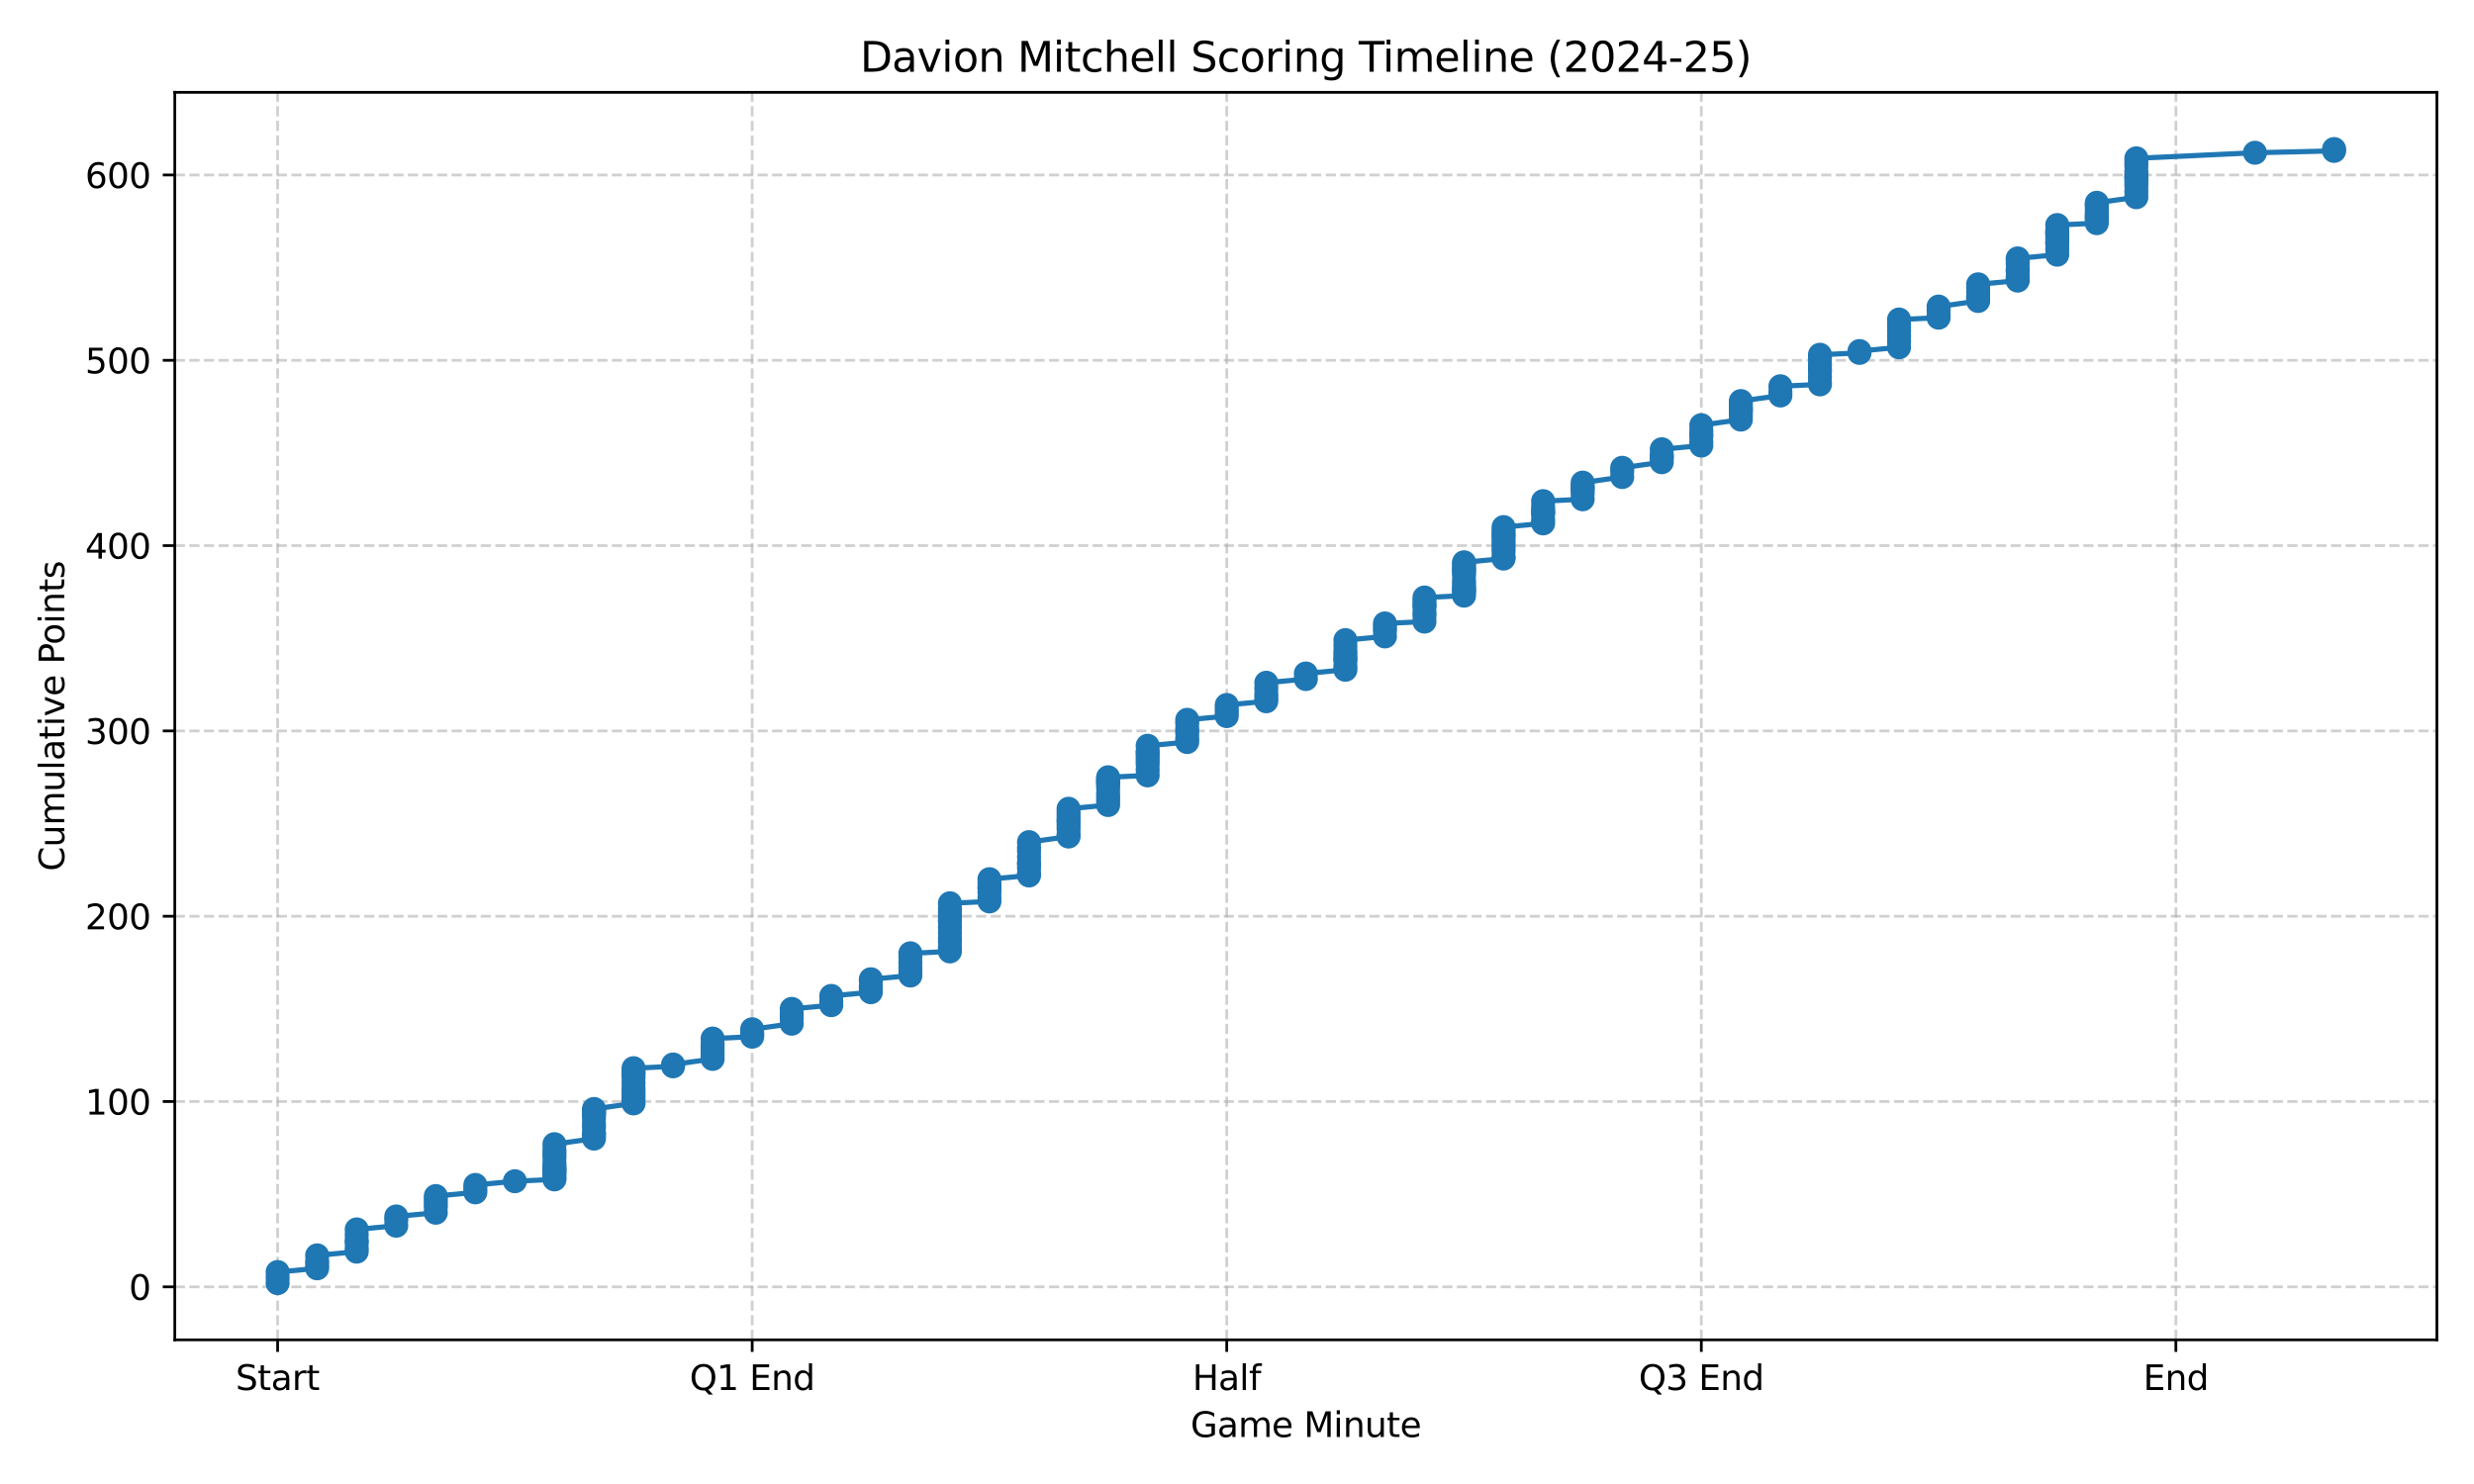 <?xml version="1.0" encoding="utf-8" standalone="no"?>
<!DOCTYPE svg PUBLIC "-//W3C//DTD SVG 1.1//EN"
  "http://www.w3.org/Graphics/SVG/1.1/DTD/svg11.dtd">
<svg xmlns:xlink="http://www.w3.org/1999/xlink" width="720pt" height="432pt" viewBox="0 0 720 432" xmlns="http://www.w3.org/2000/svg" version="1.1">
 <defs>
  <style type="text/css">*{stroke-linejoin: round; stroke-linecap: butt}</style>
 </defs>
 <g id="figure_1">
  <g id="patch_1">
   <path d="M 0 432 
L 720 432 
L 720 0 
L 0 0 
z
" style="fill: #ffffff"/>
  </g>
  <g id="axes_1">
   <g id="patch_2">
    <path d="M 50.87 390.04 
L 709.2 390.04 
L 709.2 26.88 
L 50.87 26.88 
z
" style="fill: #ffffff"/>
   </g>
   <g id="matplotlib.axis_1">
    <g id="xtick_1">
     <g id="line2d_1">
      <path d="M 80.794 390.04 
L 80.794 26.88 
" clip-path="url(#pbbb5c0aea2)" style="fill: none; stroke-dasharray: 2.96,1.28; stroke-dashoffset: 0; stroke: #b0b0b0; stroke-opacity: 0.6; stroke-width: 0.8"/>
     </g>
     <g id="line2d_2">
      <defs>
       <path id="m08c34be1d6" d="M 0 0 
L 0 3.5 
" style="stroke: #000000; stroke-width: 0.8"/>
      </defs>
      <g>
       <use xlink:href="#m08c34be1d6" x="80.794" y="390.04" style="stroke: #000000; stroke-width: 0.8"/>
      </g>
     </g>
     <g id="text_1">
      <!-- Start -->
      <g transform="translate(68.58 404.638) scale(0.1 -0.1)">
       <defs>
        <path id="DejaVuSans-53" d="M 3425 4513 
L 3425 3897 
Q 3066 4069 2747 4153 
Q 2428 4238 2131 4238 
Q 1616 4238 1336 4038 
Q 1056 3838 1056 3469 
Q 1056 3159 1242 3001 
Q 1428 2844 1947 2747 
L 2328 2669 
Q 3034 2534 3370 2195 
Q 3706 1856 3706 1288 
Q 3706 609 3251 259 
Q 2797 -91 1919 -91 
Q 1588 -91 1214 -16 
Q 841 59 441 206 
L 441 856 
Q 825 641 1194 531 
Q 1563 422 1919 422 
Q 2459 422 2753 634 
Q 3047 847 3047 1241 
Q 3047 1584 2836 1778 
Q 2625 1972 2144 2069 
L 1759 2144 
Q 1053 2284 737 2584 
Q 422 2884 422 3419 
Q 422 4038 858 4394 
Q 1294 4750 2059 4750 
Q 2388 4750 2728 4690 
Q 3069 4631 3425 4513 
z
" transform="scale(0.016)"/>
        <path id="DejaVuSans-74" d="M 1172 4494 
L 1172 3500 
L 2356 3500 
L 2356 3053 
L 1172 3053 
L 1172 1153 
Q 1172 725 1289 603 
Q 1406 481 1766 481 
L 2356 481 
L 2356 0 
L 1766 0 
Q 1100 0 847 248 
Q 594 497 594 1153 
L 594 3053 
L 172 3053 
L 172 3500 
L 594 3500 
L 594 4494 
L 1172 4494 
z
" transform="scale(0.016)"/>
        <path id="DejaVuSans-61" d="M 2194 1759 
Q 1497 1759 1228 1600 
Q 959 1441 959 1056 
Q 959 750 1161 570 
Q 1363 391 1709 391 
Q 2188 391 2477 730 
Q 2766 1069 2766 1631 
L 2766 1759 
L 2194 1759 
z
M 3341 1997 
L 3341 0 
L 2766 0 
L 2766 531 
Q 2569 213 2275 61 
Q 1981 -91 1556 -91 
Q 1019 -91 701 211 
Q 384 513 384 1019 
Q 384 1609 779 1909 
Q 1175 2209 1959 2209 
L 2766 2209 
L 2766 2266 
Q 2766 2663 2505 2880 
Q 2244 3097 1772 3097 
Q 1472 3097 1187 3025 
Q 903 2953 641 2809 
L 641 3341 
Q 956 3463 1253 3523 
Q 1550 3584 1831 3584 
Q 2591 3584 2966 3190 
Q 3341 2797 3341 1997 
z
" transform="scale(0.016)"/>
        <path id="DejaVuSans-72" d="M 2631 2963 
Q 2534 3019 2420 3045 
Q 2306 3072 2169 3072 
Q 1681 3072 1420 2755 
Q 1159 2438 1159 1844 
L 1159 0 
L 581 0 
L 581 3500 
L 1159 3500 
L 1159 2956 
Q 1341 3275 1631 3429 
Q 1922 3584 2338 3584 
Q 2397 3584 2469 3576 
Q 2541 3569 2628 3553 
L 2631 2963 
z
" transform="scale(0.016)"/>
       </defs>
       <use xlink:href="#DejaVuSans-53"/>
       <use xlink:href="#DejaVuSans-74" transform="translate(63.477 0)"/>
       <use xlink:href="#DejaVuSans-61" transform="translate(102.686 0)"/>
       <use xlink:href="#DejaVuSans-72" transform="translate(163.965 0)"/>
       <use xlink:href="#DejaVuSans-74" transform="translate(205.078 0)"/>
      </g>
     </g>
    </g>
    <g id="xtick_2">
     <g id="line2d_3">
      <path d="M 218.905 390.04 
L 218.905 26.88 
" clip-path="url(#pbbb5c0aea2)" style="fill: none; stroke-dasharray: 2.96,1.28; stroke-dashoffset: 0; stroke: #b0b0b0; stroke-opacity: 0.6; stroke-width: 0.8"/>
     </g>
     <g id="line2d_4">
      <g>
       <use xlink:href="#m08c34be1d6" x="218.905" y="390.04" style="stroke: #000000; stroke-width: 0.8"/>
      </g>
     </g>
     <g id="text_2">
      <!-- Q1 End -->
      <g transform="translate(200.697 404.638) scale(0.1 -0.1)">
       <defs>
        <path id="DejaVuSans-51" d="M 2522 4238 
Q 1834 4238 1429 3725 
Q 1025 3213 1025 2328 
Q 1025 1447 1429 934 
Q 1834 422 2522 422 
Q 3209 422 3611 934 
Q 4013 1447 4013 2328 
Q 4013 3213 3611 3725 
Q 3209 4238 2522 4238 
z
M 3406 84 
L 4238 -825 
L 3475 -825 
L 2784 -78 
Q 2681 -84 2626 -87 
Q 2572 -91 2522 -91 
Q 1538 -91 948 567 
Q 359 1225 359 2328 
Q 359 3434 948 4092 
Q 1538 4750 2522 4750 
Q 3503 4750 4090 4092 
Q 4678 3434 4678 2328 
Q 4678 1516 4351 937 
Q 4025 359 3406 84 
z
" transform="scale(0.016)"/>
        <path id="DejaVuSans-31" d="M 794 531 
L 1825 531 
L 1825 4091 
L 703 3866 
L 703 4441 
L 1819 4666 
L 2450 4666 
L 2450 531 
L 3481 531 
L 3481 0 
L 794 0 
L 794 531 
z
" transform="scale(0.016)"/>
        <path id="DejaVuSans-20" transform="scale(0.016)"/>
        <path id="DejaVuSans-45" d="M 628 4666 
L 3578 4666 
L 3578 4134 
L 1259 4134 
L 1259 2753 
L 3481 2753 
L 3481 2222 
L 1259 2222 
L 1259 531 
L 3634 531 
L 3634 0 
L 628 0 
L 628 4666 
z
" transform="scale(0.016)"/>
        <path id="DejaVuSans-6e" d="M 3513 2113 
L 3513 0 
L 2938 0 
L 2938 2094 
Q 2938 2591 2744 2837 
Q 2550 3084 2163 3084 
Q 1697 3084 1428 2787 
Q 1159 2491 1159 1978 
L 1159 0 
L 581 0 
L 581 3500 
L 1159 3500 
L 1159 2956 
Q 1366 3272 1645 3428 
Q 1925 3584 2291 3584 
Q 2894 3584 3203 3211 
Q 3513 2838 3513 2113 
z
" transform="scale(0.016)"/>
        <path id="DejaVuSans-64" d="M 2906 2969 
L 2906 4863 
L 3481 4863 
L 3481 0 
L 2906 0 
L 2906 525 
Q 2725 213 2448 61 
Q 2172 -91 1784 -91 
Q 1150 -91 751 415 
Q 353 922 353 1747 
Q 353 2572 751 3078 
Q 1150 3584 1784 3584 
Q 2172 3584 2448 3432 
Q 2725 3281 2906 2969 
z
M 947 1747 
Q 947 1113 1208 752 
Q 1469 391 1925 391 
Q 2381 391 2643 752 
Q 2906 1113 2906 1747 
Q 2906 2381 2643 2742 
Q 2381 3103 1925 3103 
Q 1469 3103 1208 2742 
Q 947 2381 947 1747 
z
" transform="scale(0.016)"/>
       </defs>
       <use xlink:href="#DejaVuSans-51"/>
       <use xlink:href="#DejaVuSans-31" transform="translate(78.711 0)"/>
       <use xlink:href="#DejaVuSans-20" transform="translate(142.334 0)"/>
       <use xlink:href="#DejaVuSans-45" transform="translate(174.121 0)"/>
       <use xlink:href="#DejaVuSans-6e" transform="translate(237.305 0)"/>
       <use xlink:href="#DejaVuSans-64" transform="translate(300.684 0)"/>
      </g>
     </g>
    </g>
    <g id="xtick_3">
     <g id="line2d_5">
      <path d="M 357.016 390.04 
L 357.016 26.88 
" clip-path="url(#pbbb5c0aea2)" style="fill: none; stroke-dasharray: 2.96,1.28; stroke-dashoffset: 0; stroke: #b0b0b0; stroke-opacity: 0.6; stroke-width: 0.8"/>
     </g>
     <g id="line2d_6">
      <g>
       <use xlink:href="#m08c34be1d6" x="357.016" y="390.04" style="stroke: #000000; stroke-width: 0.8"/>
      </g>
     </g>
     <g id="text_3">
      <!-- Half -->
      <g transform="translate(347.043 404.638) scale(0.1 -0.1)">
       <defs>
        <path id="DejaVuSans-48" d="M 628 4666 
L 1259 4666 
L 1259 2753 
L 3553 2753 
L 3553 4666 
L 4184 4666 
L 4184 0 
L 3553 0 
L 3553 2222 
L 1259 2222 
L 1259 0 
L 628 0 
L 628 4666 
z
" transform="scale(0.016)"/>
        <path id="DejaVuSans-6c" d="M 603 4863 
L 1178 4863 
L 1178 0 
L 603 0 
L 603 4863 
z
" transform="scale(0.016)"/>
        <path id="DejaVuSans-66" d="M 2375 4863 
L 2375 4384 
L 1825 4384 
Q 1516 4384 1395 4259 
Q 1275 4134 1275 3809 
L 1275 3500 
L 2222 3500 
L 2222 3053 
L 1275 3053 
L 1275 0 
L 697 0 
L 697 3053 
L 147 3053 
L 147 3500 
L 697 3500 
L 697 3744 
Q 697 4328 969 4595 
Q 1241 4863 1831 4863 
L 2375 4863 
z
" transform="scale(0.016)"/>
       </defs>
       <use xlink:href="#DejaVuSans-48"/>
       <use xlink:href="#DejaVuSans-61" transform="translate(75.195 0)"/>
       <use xlink:href="#DejaVuSans-6c" transform="translate(136.475 0)"/>
       <use xlink:href="#DejaVuSans-66" transform="translate(164.258 0)"/>
      </g>
     </g>
    </g>
    <g id="xtick_4">
     <g id="line2d_7">
      <path d="M 495.128 390.04 
L 495.128 26.88 
" clip-path="url(#pbbb5c0aea2)" style="fill: none; stroke-dasharray: 2.96,1.28; stroke-dashoffset: 0; stroke: #b0b0b0; stroke-opacity: 0.6; stroke-width: 0.8"/>
     </g>
     <g id="line2d_8">
      <g>
       <use xlink:href="#m08c34be1d6" x="495.128" y="390.04" style="stroke: #000000; stroke-width: 0.8"/>
      </g>
     </g>
     <g id="text_4">
      <!-- Q3 End -->
      <g transform="translate(476.919 404.638) scale(0.1 -0.1)">
       <defs>
        <path id="DejaVuSans-33" d="M 2597 2516 
Q 3050 2419 3304 2112 
Q 3559 1806 3559 1356 
Q 3559 666 3084 287 
Q 2609 -91 1734 -91 
Q 1441 -91 1130 -33 
Q 819 25 488 141 
L 488 750 
Q 750 597 1062 519 
Q 1375 441 1716 441 
Q 2309 441 2620 675 
Q 2931 909 2931 1356 
Q 2931 1769 2642 2001 
Q 2353 2234 1838 2234 
L 1294 2234 
L 1294 2753 
L 1863 2753 
Q 2328 2753 2575 2939 
Q 2822 3125 2822 3475 
Q 2822 3834 2567 4026 
Q 2313 4219 1838 4219 
Q 1578 4219 1281 4162 
Q 984 4106 628 3988 
L 628 4550 
Q 988 4650 1302 4700 
Q 1616 4750 1894 4750 
Q 2613 4750 3031 4423 
Q 3450 4097 3450 3541 
Q 3450 3153 3228 2886 
Q 3006 2619 2597 2516 
z
" transform="scale(0.016)"/>
       </defs>
       <use xlink:href="#DejaVuSans-51"/>
       <use xlink:href="#DejaVuSans-33" transform="translate(78.711 0)"/>
       <use xlink:href="#DejaVuSans-20" transform="translate(142.334 0)"/>
       <use xlink:href="#DejaVuSans-45" transform="translate(174.121 0)"/>
       <use xlink:href="#DejaVuSans-6e" transform="translate(237.305 0)"/>
       <use xlink:href="#DejaVuSans-64" transform="translate(300.684 0)"/>
      </g>
     </g>
    </g>
    <g id="xtick_5">
     <g id="line2d_9">
      <path d="M 633.239 390.04 
L 633.239 26.88 
" clip-path="url(#pbbb5c0aea2)" style="fill: none; stroke-dasharray: 2.96,1.28; stroke-dashoffset: 0; stroke: #b0b0b0; stroke-opacity: 0.6; stroke-width: 0.8"/>
     </g>
     <g id="line2d_10">
      <g>
       <use xlink:href="#m08c34be1d6" x="633.239" y="390.04" style="stroke: #000000; stroke-width: 0.8"/>
      </g>
     </g>
     <g id="text_5">
      <!-- End -->
      <g transform="translate(623.737 404.638) scale(0.1 -0.1)">
       <use xlink:href="#DejaVuSans-45"/>
       <use xlink:href="#DejaVuSans-6e" transform="translate(63.184 0)"/>
       <use xlink:href="#DejaVuSans-64" transform="translate(126.562 0)"/>
      </g>
     </g>
    </g>
    <g id="text_6">
     <!-- Game Minute -->
     <g transform="translate(346.483 418.317) scale(0.1 -0.1)">
      <defs>
       <path id="DejaVuSans-47" d="M 3809 666 
L 3809 1919 
L 2778 1919 
L 2778 2438 
L 4434 2438 
L 4434 434 
Q 4069 175 3628 42 
Q 3188 -91 2688 -91 
Q 1594 -91 976 548 
Q 359 1188 359 2328 
Q 359 3472 976 4111 
Q 1594 4750 2688 4750 
Q 3144 4750 3555 4637 
Q 3966 4525 4313 4306 
L 4313 3634 
Q 3963 3931 3569 4081 
Q 3175 4231 2741 4231 
Q 1884 4231 1454 3753 
Q 1025 3275 1025 2328 
Q 1025 1384 1454 906 
Q 1884 428 2741 428 
Q 3075 428 3337 486 
Q 3600 544 3809 666 
z
" transform="scale(0.016)"/>
       <path id="DejaVuSans-6d" d="M 3328 2828 
Q 3544 3216 3844 3400 
Q 4144 3584 4550 3584 
Q 5097 3584 5394 3201 
Q 5691 2819 5691 2113 
L 5691 0 
L 5113 0 
L 5113 2094 
Q 5113 2597 4934 2840 
Q 4756 3084 4391 3084 
Q 3944 3084 3684 2787 
Q 3425 2491 3425 1978 
L 3425 0 
L 2847 0 
L 2847 2094 
Q 2847 2600 2669 2842 
Q 2491 3084 2119 3084 
Q 1678 3084 1418 2786 
Q 1159 2488 1159 1978 
L 1159 0 
L 581 0 
L 581 3500 
L 1159 3500 
L 1159 2956 
Q 1356 3278 1631 3431 
Q 1906 3584 2284 3584 
Q 2666 3584 2933 3390 
Q 3200 3197 3328 2828 
z
" transform="scale(0.016)"/>
       <path id="DejaVuSans-65" d="M 3597 1894 
L 3597 1613 
L 953 1613 
Q 991 1019 1311 708 
Q 1631 397 2203 397 
Q 2534 397 2845 478 
Q 3156 559 3463 722 
L 3463 178 
Q 3153 47 2828 -22 
Q 2503 -91 2169 -91 
Q 1331 -91 842 396 
Q 353 884 353 1716 
Q 353 2575 817 3079 
Q 1281 3584 2069 3584 
Q 2775 3584 3186 3129 
Q 3597 2675 3597 1894 
z
M 3022 2063 
Q 3016 2534 2758 2815 
Q 2500 3097 2075 3097 
Q 1594 3097 1305 2825 
Q 1016 2553 972 2059 
L 3022 2063 
z
" transform="scale(0.016)"/>
       <path id="DejaVuSans-4d" d="M 628 4666 
L 1569 4666 
L 2759 1491 
L 3956 4666 
L 4897 4666 
L 4897 0 
L 4281 0 
L 4281 4097 
L 3078 897 
L 2444 897 
L 1241 4097 
L 1241 0 
L 628 0 
L 628 4666 
z
" transform="scale(0.016)"/>
       <path id="DejaVuSans-69" d="M 603 3500 
L 1178 3500 
L 1178 0 
L 603 0 
L 603 3500 
z
M 603 4863 
L 1178 4863 
L 1178 4134 
L 603 4134 
L 603 4863 
z
" transform="scale(0.016)"/>
       <path id="DejaVuSans-75" d="M 544 1381 
L 544 3500 
L 1119 3500 
L 1119 1403 
Q 1119 906 1312 657 
Q 1506 409 1894 409 
Q 2359 409 2629 706 
Q 2900 1003 2900 1516 
L 2900 3500 
L 3475 3500 
L 3475 0 
L 2900 0 
L 2900 538 
Q 2691 219 2414 64 
Q 2138 -91 1772 -91 
Q 1169 -91 856 284 
Q 544 659 544 1381 
z
M 1991 3584 
L 1991 3584 
z
" transform="scale(0.016)"/>
      </defs>
      <use xlink:href="#DejaVuSans-47"/>
      <use xlink:href="#DejaVuSans-61" transform="translate(77.49 0)"/>
      <use xlink:href="#DejaVuSans-6d" transform="translate(138.77 0)"/>
      <use xlink:href="#DejaVuSans-65" transform="translate(236.182 0)"/>
      <use xlink:href="#DejaVuSans-20" transform="translate(297.705 0)"/>
      <use xlink:href="#DejaVuSans-4d" transform="translate(329.492 0)"/>
      <use xlink:href="#DejaVuSans-69" transform="translate(415.771 0)"/>
      <use xlink:href="#DejaVuSans-6e" transform="translate(443.555 0)"/>
      <use xlink:href="#DejaVuSans-75" transform="translate(506.934 0)"/>
      <use xlink:href="#DejaVuSans-74" transform="translate(570.312 0)"/>
      <use xlink:href="#DejaVuSans-65" transform="translate(609.521 0)"/>
     </g>
    </g>
   </g>
   <g id="matplotlib.axis_2">
    <g id="ytick_1">
     <g id="line2d_11">
      <path d="M 50.87 374.612 
L 709.2 374.612 
" clip-path="url(#pbbb5c0aea2)" style="fill: none; stroke-dasharray: 2.96,1.28; stroke-dashoffset: 0; stroke: #b0b0b0; stroke-opacity: 0.6; stroke-width: 0.8"/>
     </g>
     <g id="line2d_12">
      <defs>
       <path id="m336b30b464" d="M 0 0 
L -3.5 0 
" style="stroke: #000000; stroke-width: 0.8"/>
      </defs>
      <g>
       <use xlink:href="#m336b30b464" x="50.87" y="374.612" style="stroke: #000000; stroke-width: 0.8"/>
      </g>
     </g>
     <g id="text_7">
      <!-- 0 -->
      <g transform="translate(37.508 378.411) scale(0.1 -0.1)">
       <defs>
        <path id="DejaVuSans-30" d="M 2034 4250 
Q 1547 4250 1301 3770 
Q 1056 3291 1056 2328 
Q 1056 1369 1301 889 
Q 1547 409 2034 409 
Q 2525 409 2770 889 
Q 3016 1369 3016 2328 
Q 3016 3291 2770 3770 
Q 2525 4250 2034 4250 
z
M 2034 4750 
Q 2819 4750 3233 4129 
Q 3647 3509 3647 2328 
Q 3647 1150 3233 529 
Q 2819 -91 2034 -91 
Q 1250 -91 836 529 
Q 422 1150 422 2328 
Q 422 3509 836 4129 
Q 1250 4750 2034 4750 
z
" transform="scale(0.016)"/>
       </defs>
       <use xlink:href="#DejaVuSans-30"/>
      </g>
     </g>
    </g>
    <g id="ytick_2">
     <g id="line2d_13">
      <path d="M 50.87 320.666 
L 709.2 320.666 
" clip-path="url(#pbbb5c0aea2)" style="fill: none; stroke-dasharray: 2.96,1.28; stroke-dashoffset: 0; stroke: #b0b0b0; stroke-opacity: 0.6; stroke-width: 0.8"/>
     </g>
     <g id="line2d_14">
      <g>
       <use xlink:href="#m336b30b464" x="50.87" y="320.666" style="stroke: #000000; stroke-width: 0.8"/>
      </g>
     </g>
     <g id="text_8">
      <!-- 100 -->
      <g transform="translate(24.782 324.466) scale(0.1 -0.1)">
       <use xlink:href="#DejaVuSans-31"/>
       <use xlink:href="#DejaVuSans-30" transform="translate(63.623 0)"/>
       <use xlink:href="#DejaVuSans-30" transform="translate(127.246 0)"/>
      </g>
     </g>
    </g>
    <g id="ytick_3">
     <g id="line2d_15">
      <path d="M 50.87 266.721 
L 709.2 266.721 
" clip-path="url(#pbbb5c0aea2)" style="fill: none; stroke-dasharray: 2.96,1.28; stroke-dashoffset: 0; stroke: #b0b0b0; stroke-opacity: 0.6; stroke-width: 0.8"/>
     </g>
     <g id="line2d_16">
      <g>
       <use xlink:href="#m336b30b464" x="50.87" y="266.721" style="stroke: #000000; stroke-width: 0.8"/>
      </g>
     </g>
     <g id="text_9">
      <!-- 200 -->
      <g transform="translate(24.782 270.52) scale(0.1 -0.1)">
       <defs>
        <path id="DejaVuSans-32" d="M 1228 531 
L 3431 531 
L 3431 0 
L 469 0 
L 469 531 
Q 828 903 1448 1529 
Q 2069 2156 2228 2338 
Q 2531 2678 2651 2914 
Q 2772 3150 2772 3378 
Q 2772 3750 2511 3984 
Q 2250 4219 1831 4219 
Q 1534 4219 1204 4116 
Q 875 4013 500 3803 
L 500 4441 
Q 881 4594 1212 4672 
Q 1544 4750 1819 4750 
Q 2544 4750 2975 4387 
Q 3406 4025 3406 3419 
Q 3406 3131 3298 2873 
Q 3191 2616 2906 2266 
Q 2828 2175 2409 1742 
Q 1991 1309 1228 531 
z
" transform="scale(0.016)"/>
       </defs>
       <use xlink:href="#DejaVuSans-32"/>
       <use xlink:href="#DejaVuSans-30" transform="translate(63.623 0)"/>
       <use xlink:href="#DejaVuSans-30" transform="translate(127.246 0)"/>
      </g>
     </g>
    </g>
    <g id="ytick_4">
     <g id="line2d_17">
      <path d="M 50.87 212.776 
L 709.2 212.776 
" clip-path="url(#pbbb5c0aea2)" style="fill: none; stroke-dasharray: 2.96,1.28; stroke-dashoffset: 0; stroke: #b0b0b0; stroke-opacity: 0.6; stroke-width: 0.8"/>
     </g>
     <g id="line2d_18">
      <g>
       <use xlink:href="#m336b30b464" x="50.87" y="212.776" style="stroke: #000000; stroke-width: 0.8"/>
      </g>
     </g>
     <g id="text_10">
      <!-- 300 -->
      <g transform="translate(24.782 216.575) scale(0.1 -0.1)">
       <use xlink:href="#DejaVuSans-33"/>
       <use xlink:href="#DejaVuSans-30" transform="translate(63.623 0)"/>
       <use xlink:href="#DejaVuSans-30" transform="translate(127.246 0)"/>
      </g>
     </g>
    </g>
    <g id="ytick_5">
     <g id="line2d_19">
      <path d="M 50.87 158.83 
L 709.2 158.83 
" clip-path="url(#pbbb5c0aea2)" style="fill: none; stroke-dasharray: 2.96,1.28; stroke-dashoffset: 0; stroke: #b0b0b0; stroke-opacity: 0.6; stroke-width: 0.8"/>
     </g>
     <g id="line2d_20">
      <g>
       <use xlink:href="#m336b30b464" x="50.87" y="158.83" style="stroke: #000000; stroke-width: 0.8"/>
      </g>
     </g>
     <g id="text_11">
      <!-- 400 -->
      <g transform="translate(24.782 162.63) scale(0.1 -0.1)">
       <defs>
        <path id="DejaVuSans-34" d="M 2419 4116 
L 825 1625 
L 2419 1625 
L 2419 4116 
z
M 2253 4666 
L 3047 4666 
L 3047 1625 
L 3713 1625 
L 3713 1100 
L 3047 1100 
L 3047 0 
L 2419 0 
L 2419 1100 
L 313 1100 
L 313 1709 
L 2253 4666 
z
" transform="scale(0.016)"/>
       </defs>
       <use xlink:href="#DejaVuSans-34"/>
       <use xlink:href="#DejaVuSans-30" transform="translate(63.623 0)"/>
       <use xlink:href="#DejaVuSans-30" transform="translate(127.246 0)"/>
      </g>
     </g>
    </g>
    <g id="ytick_6">
     <g id="line2d_21">
      <path d="M 50.87 104.885 
L 709.2 104.885 
" clip-path="url(#pbbb5c0aea2)" style="fill: none; stroke-dasharray: 2.96,1.28; stroke-dashoffset: 0; stroke: #b0b0b0; stroke-opacity: 0.6; stroke-width: 0.8"/>
     </g>
     <g id="line2d_22">
      <g>
       <use xlink:href="#m336b30b464" x="50.87" y="104.885" style="stroke: #000000; stroke-width: 0.8"/>
      </g>
     </g>
     <g id="text_12">
      <!-- 500 -->
      <g transform="translate(24.782 108.684) scale(0.1 -0.1)">
       <defs>
        <path id="DejaVuSans-35" d="M 691 4666 
L 3169 4666 
L 3169 4134 
L 1269 4134 
L 1269 2991 
Q 1406 3038 1543 3061 
Q 1681 3084 1819 3084 
Q 2600 3084 3056 2656 
Q 3513 2228 3513 1497 
Q 3513 744 3044 326 
Q 2575 -91 1722 -91 
Q 1428 -91 1123 -41 
Q 819 9 494 109 
L 494 744 
Q 775 591 1075 516 
Q 1375 441 1709 441 
Q 2250 441 2565 725 
Q 2881 1009 2881 1497 
Q 2881 1984 2565 2268 
Q 2250 2553 1709 2553 
Q 1456 2553 1204 2497 
Q 953 2441 691 2322 
L 691 4666 
z
" transform="scale(0.016)"/>
       </defs>
       <use xlink:href="#DejaVuSans-35"/>
       <use xlink:href="#DejaVuSans-30" transform="translate(63.623 0)"/>
       <use xlink:href="#DejaVuSans-30" transform="translate(127.246 0)"/>
      </g>
     </g>
    </g>
    <g id="ytick_7">
     <g id="line2d_23">
      <path d="M 50.87 50.94 
L 709.2 50.94 
" clip-path="url(#pbbb5c0aea2)" style="fill: none; stroke-dasharray: 2.96,1.28; stroke-dashoffset: 0; stroke: #b0b0b0; stroke-opacity: 0.6; stroke-width: 0.8"/>
     </g>
     <g id="line2d_24">
      <g>
       <use xlink:href="#m336b30b464" x="50.87" y="50.94" style="stroke: #000000; stroke-width: 0.8"/>
      </g>
     </g>
     <g id="text_13">
      <!-- 600 -->
      <g transform="translate(24.782 54.739) scale(0.1 -0.1)">
       <defs>
        <path id="DejaVuSans-36" d="M 2113 2584 
Q 1688 2584 1439 2293 
Q 1191 2003 1191 1497 
Q 1191 994 1439 701 
Q 1688 409 2113 409 
Q 2538 409 2786 701 
Q 3034 994 3034 1497 
Q 3034 2003 2786 2293 
Q 2538 2584 2113 2584 
z
M 3366 4563 
L 3366 3988 
Q 3128 4100 2886 4159 
Q 2644 4219 2406 4219 
Q 1781 4219 1451 3797 
Q 1122 3375 1075 2522 
Q 1259 2794 1537 2939 
Q 1816 3084 2150 3084 
Q 2853 3084 3261 2657 
Q 3669 2231 3669 1497 
Q 3669 778 3244 343 
Q 2819 -91 2113 -91 
Q 1303 -91 875 529 
Q 447 1150 447 2328 
Q 447 3434 972 4092 
Q 1497 4750 2381 4750 
Q 2619 4750 2861 4703 
Q 3103 4656 3366 4563 
z
" transform="scale(0.016)"/>
       </defs>
       <use xlink:href="#DejaVuSans-36"/>
       <use xlink:href="#DejaVuSans-30" transform="translate(63.623 0)"/>
       <use xlink:href="#DejaVuSans-30" transform="translate(127.246 0)"/>
      </g>
     </g>
    </g>
    <g id="text_14">
     <!-- Cumulative Points -->
     <g transform="translate(18.703 253.602) rotate(-90) scale(0.1 -0.1)">
      <defs>
       <path id="DejaVuSans-43" d="M 4122 4306 
L 4122 3641 
Q 3803 3938 3442 4084 
Q 3081 4231 2675 4231 
Q 1875 4231 1450 3742 
Q 1025 3253 1025 2328 
Q 1025 1406 1450 917 
Q 1875 428 2675 428 
Q 3081 428 3442 575 
Q 3803 722 4122 1019 
L 4122 359 
Q 3791 134 3420 21 
Q 3050 -91 2638 -91 
Q 1578 -91 968 557 
Q 359 1206 359 2328 
Q 359 3453 968 4101 
Q 1578 4750 2638 4750 
Q 3056 4750 3426 4639 
Q 3797 4528 4122 4306 
z
" transform="scale(0.016)"/>
       <path id="DejaVuSans-76" d="M 191 3500 
L 800 3500 
L 1894 563 
L 2988 3500 
L 3597 3500 
L 2284 0 
L 1503 0 
L 191 3500 
z
" transform="scale(0.016)"/>
       <path id="DejaVuSans-50" d="M 1259 4147 
L 1259 2394 
L 2053 2394 
Q 2494 2394 2734 2622 
Q 2975 2850 2975 3272 
Q 2975 3691 2734 3919 
Q 2494 4147 2053 4147 
L 1259 4147 
z
M 628 4666 
L 2053 4666 
Q 2838 4666 3239 4311 
Q 3641 3956 3641 3272 
Q 3641 2581 3239 2228 
Q 2838 1875 2053 1875 
L 1259 1875 
L 1259 0 
L 628 0 
L 628 4666 
z
" transform="scale(0.016)"/>
       <path id="DejaVuSans-6f" d="M 1959 3097 
Q 1497 3097 1228 2736 
Q 959 2375 959 1747 
Q 959 1119 1226 758 
Q 1494 397 1959 397 
Q 2419 397 2687 759 
Q 2956 1122 2956 1747 
Q 2956 2369 2687 2733 
Q 2419 3097 1959 3097 
z
M 1959 3584 
Q 2709 3584 3137 3096 
Q 3566 2609 3566 1747 
Q 3566 888 3137 398 
Q 2709 -91 1959 -91 
Q 1206 -91 779 398 
Q 353 888 353 1747 
Q 353 2609 779 3096 
Q 1206 3584 1959 3584 
z
" transform="scale(0.016)"/>
       <path id="DejaVuSans-73" d="M 2834 3397 
L 2834 2853 
Q 2591 2978 2328 3040 
Q 2066 3103 1784 3103 
Q 1356 3103 1142 2972 
Q 928 2841 928 2578 
Q 928 2378 1081 2264 
Q 1234 2150 1697 2047 
L 1894 2003 
Q 2506 1872 2764 1633 
Q 3022 1394 3022 966 
Q 3022 478 2636 193 
Q 2250 -91 1575 -91 
Q 1294 -91 989 -36 
Q 684 19 347 128 
L 347 722 
Q 666 556 975 473 
Q 1284 391 1588 391 
Q 1994 391 2212 530 
Q 2431 669 2431 922 
Q 2431 1156 2273 1281 
Q 2116 1406 1581 1522 
L 1381 1569 
Q 847 1681 609 1914 
Q 372 2147 372 2553 
Q 372 3047 722 3315 
Q 1072 3584 1716 3584 
Q 2034 3584 2315 3537 
Q 2597 3491 2834 3397 
z
" transform="scale(0.016)"/>
      </defs>
      <use xlink:href="#DejaVuSans-43"/>
      <use xlink:href="#DejaVuSans-75" transform="translate(69.824 0)"/>
      <use xlink:href="#DejaVuSans-6d" transform="translate(133.203 0)"/>
      <use xlink:href="#DejaVuSans-75" transform="translate(230.615 0)"/>
      <use xlink:href="#DejaVuSans-6c" transform="translate(293.994 0)"/>
      <use xlink:href="#DejaVuSans-61" transform="translate(321.777 0)"/>
      <use xlink:href="#DejaVuSans-74" transform="translate(383.057 0)"/>
      <use xlink:href="#DejaVuSans-69" transform="translate(422.266 0)"/>
      <use xlink:href="#DejaVuSans-76" transform="translate(450.049 0)"/>
      <use xlink:href="#DejaVuSans-65" transform="translate(509.229 0)"/>
      <use xlink:href="#DejaVuSans-20" transform="translate(570.752 0)"/>
      <use xlink:href="#DejaVuSans-50" transform="translate(602.539 0)"/>
      <use xlink:href="#DejaVuSans-6f" transform="translate(659.217 0)"/>
      <use xlink:href="#DejaVuSans-69" transform="translate(720.398 0)"/>
      <use xlink:href="#DejaVuSans-6e" transform="translate(748.182 0)"/>
      <use xlink:href="#DejaVuSans-74" transform="translate(811.561 0)"/>
      <use xlink:href="#DejaVuSans-73" transform="translate(850.77 0)"/>
     </g>
    </g>
   </g>
   <g id="line2d_25">
    <path d="M 80.794 373.533 
L 80.794 370.296 
L 92.303 369.217 
L 92.303 365.441 
L 103.813 364.362 
L 103.813 357.889 
L 115.322 356.81 
L 115.322 354.112 
L 126.831 353.034 
L 126.831 348.178 
L 138.34 347.1 
L 138.34 344.942 
L 149.85 343.863 
L 161.359 343.323 
L 161.359 333.074 
L 172.868 331.455 
L 172.868 322.824 
L 184.377 321.206 
L 184.377 310.956 
L 195.887 310.417 
L 195.887 309.877 
L 207.396 308.259 
L 207.396 302.325 
L 218.905 301.785 
L 218.905 299.628 
L 230.415 298.009 
L 230.415 293.694 
L 241.924 292.615 
L 241.924 289.917 
L 253.433 288.839 
L 253.433 285.062 
L 264.942 283.983 
L 264.942 277.51 
L 276.452 276.971 
L 276.452 262.945 
L 287.961 262.405 
L 287.961 255.932 
L 299.47 254.853 
L 299.47 245.143 
L 310.979 243.524 
L 310.979 235.433 
L 322.489 234.354 
L 322.489 226.262 
L 333.998 225.723 
L 333.998 217.091 
L 345.507 216.012 
L 345.507 209.539 
L 357.016 208.46 
L 357.016 205.223 
L 368.526 204.144 
L 368.526 198.75 
L 380.035 197.671 
L 380.035 196.053 
L 391.544 194.974 
L 391.544 186.342 
L 403.054 185.264 
L 403.054 181.487 
L 414.563 180.948 
L 414.563 173.935 
L 426.072 173.396 
L 426.072 163.685 
L 437.581 162.606 
L 437.581 153.436 
L 449.091 152.357 
L 449.091 145.883 
L 460.6 145.344 
L 460.6 140.489 
L 472.109 138.871 
L 472.109 136.173 
L 483.618 134.555 
L 483.618 130.779 
L 495.128 129.7 
L 495.128 123.766 
L 506.637 122.147 
L 506.637 116.753 
L 518.146 115.135 
L 518.146 112.437 
L 529.655 111.898 
L 529.655 103.267 
L 541.165 102.727 
L 541.165 102.188 
L 552.674 101.109 
L 552.674 93.017 
L 564.183 92.478 
L 564.183 89.241 
L 575.693 87.622 
L 575.693 82.767 
L 587.202 81.688 
L 587.202 75.215 
L 598.711 74.136 
L 598.711 65.505 
L 610.22 64.965 
L 610.22 59.031 
L 621.73 57.413 
L 621.73 46.085 
L 656.257 44.466 
L 679.276 43.927 
L 679.276 43.387 
L 679.276 43.387 
" clip-path="url(#pbbb5c0aea2)" style="fill: none; stroke: #1f77b4; stroke-width: 1.5; stroke-linecap: square"/>
    <defs>
     <path id="m286e2957cb" d="M 0 3 
C 0.796 3 1.559 2.684 2.121 2.121 
C 2.684 1.559 3 0.796 3 0 
C 3 -0.796 2.684 -1.559 2.121 -2.121 
C 1.559 -2.684 0.796 -3 0 -3 
C -0.796 -3 -1.559 -2.684 -2.121 -2.121 
C -2.684 -1.559 -3 -0.796 -3 0 
C -3 0.796 -2.684 1.559 -2.121 2.121 
C -1.559 2.684 -0.796 3 0 3 
z
" style="stroke: #1f77b4"/>
    </defs>
    <g clip-path="url(#pbbb5c0aea2)">
     <use xlink:href="#m286e2957cb" x="80.794" y="373.533" style="fill: #1f77b4; stroke: #1f77b4"/>
     <use xlink:href="#m286e2957cb" x="80.794" y="371.914" style="fill: #1f77b4; stroke: #1f77b4"/>
     <use xlink:href="#m286e2957cb" x="80.794" y="370.296" style="fill: #1f77b4; stroke: #1f77b4"/>
     <use xlink:href="#m286e2957cb" x="92.303" y="369.217" style="fill: #1f77b4; stroke: #1f77b4"/>
     <use xlink:href="#m286e2957cb" x="92.303" y="368.138" style="fill: #1f77b4; stroke: #1f77b4"/>
     <use xlink:href="#m286e2957cb" x="92.303" y="367.059" style="fill: #1f77b4; stroke: #1f77b4"/>
     <use xlink:href="#m286e2957cb" x="92.303" y="365.441" style="fill: #1f77b4; stroke: #1f77b4"/>
     <use xlink:href="#m286e2957cb" x="103.813" y="364.362" style="fill: #1f77b4; stroke: #1f77b4"/>
     <use xlink:href="#m286e2957cb" x="103.813" y="363.283" style="fill: #1f77b4; stroke: #1f77b4"/>
     <use xlink:href="#m286e2957cb" x="103.813" y="361.665" style="fill: #1f77b4; stroke: #1f77b4"/>
     <use xlink:href="#m286e2957cb" x="103.813" y="361.125" style="fill: #1f77b4; stroke: #1f77b4"/>
     <use xlink:href="#m286e2957cb" x="103.813" y="359.507" style="fill: #1f77b4; stroke: #1f77b4"/>
     <use xlink:href="#m286e2957cb" x="103.813" y="357.889" style="fill: #1f77b4; stroke: #1f77b4"/>
     <use xlink:href="#m286e2957cb" x="115.322" y="356.81" style="fill: #1f77b4; stroke: #1f77b4"/>
     <use xlink:href="#m286e2957cb" x="115.322" y="355.191" style="fill: #1f77b4; stroke: #1f77b4"/>
     <use xlink:href="#m286e2957cb" x="115.322" y="354.112" style="fill: #1f77b4; stroke: #1f77b4"/>
     <use xlink:href="#m286e2957cb" x="126.831" y="353.034" style="fill: #1f77b4; stroke: #1f77b4"/>
     <use xlink:href="#m286e2957cb" x="126.831" y="351.415" style="fill: #1f77b4; stroke: #1f77b4"/>
     <use xlink:href="#m286e2957cb" x="126.831" y="350.336" style="fill: #1f77b4; stroke: #1f77b4"/>
     <use xlink:href="#m286e2957cb" x="126.831" y="349.257" style="fill: #1f77b4; stroke: #1f77b4"/>
     <use xlink:href="#m286e2957cb" x="126.831" y="348.178" style="fill: #1f77b4; stroke: #1f77b4"/>
     <use xlink:href="#m286e2957cb" x="138.34" y="347.1" style="fill: #1f77b4; stroke: #1f77b4"/>
     <use xlink:href="#m286e2957cb" x="138.34" y="346.021" style="fill: #1f77b4; stroke: #1f77b4"/>
     <use xlink:href="#m286e2957cb" x="138.34" y="344.942" style="fill: #1f77b4; stroke: #1f77b4"/>
     <use xlink:href="#m286e2957cb" x="149.85" y="343.863" style="fill: #1f77b4; stroke: #1f77b4"/>
     <use xlink:href="#m286e2957cb" x="161.359" y="343.323" style="fill: #1f77b4; stroke: #1f77b4"/>
     <use xlink:href="#m286e2957cb" x="161.359" y="342.784" style="fill: #1f77b4; stroke: #1f77b4"/>
     <use xlink:href="#m286e2957cb" x="161.359" y="341.705" style="fill: #1f77b4; stroke: #1f77b4"/>
     <use xlink:href="#m286e2957cb" x="161.359" y="341.166" style="fill: #1f77b4; stroke: #1f77b4"/>
     <use xlink:href="#m286e2957cb" x="161.359" y="340.626" style="fill: #1f77b4; stroke: #1f77b4"/>
     <use xlink:href="#m286e2957cb" x="161.359" y="340.087" style="fill: #1f77b4; stroke: #1f77b4"/>
     <use xlink:href="#m286e2957cb" x="161.359" y="339.547" style="fill: #1f77b4; stroke: #1f77b4"/>
     <use xlink:href="#m286e2957cb" x="161.359" y="338.468" style="fill: #1f77b4; stroke: #1f77b4"/>
     <use xlink:href="#m286e2957cb" x="161.359" y="336.85" style="fill: #1f77b4; stroke: #1f77b4"/>
     <use xlink:href="#m286e2957cb" x="161.359" y="335.771" style="fill: #1f77b4; stroke: #1f77b4"/>
     <use xlink:href="#m286e2957cb" x="161.359" y="334.692" style="fill: #1f77b4; stroke: #1f77b4"/>
     <use xlink:href="#m286e2957cb" x="161.359" y="333.074" style="fill: #1f77b4; stroke: #1f77b4"/>
     <use xlink:href="#m286e2957cb" x="172.868" y="331.455" style="fill: #1f77b4; stroke: #1f77b4"/>
     <use xlink:href="#m286e2957cb" x="172.868" y="330.376" style="fill: #1f77b4; stroke: #1f77b4"/>
     <use xlink:href="#m286e2957cb" x="172.868" y="329.837" style="fill: #1f77b4; stroke: #1f77b4"/>
     <use xlink:href="#m286e2957cb" x="172.868" y="328.219" style="fill: #1f77b4; stroke: #1f77b4"/>
     <use xlink:href="#m286e2957cb" x="172.868" y="327.14" style="fill: #1f77b4; stroke: #1f77b4"/>
     <use xlink:href="#m286e2957cb" x="172.868" y="325.521" style="fill: #1f77b4; stroke: #1f77b4"/>
     <use xlink:href="#m286e2957cb" x="172.868" y="324.442" style="fill: #1f77b4; stroke: #1f77b4"/>
     <use xlink:href="#m286e2957cb" x="172.868" y="323.903" style="fill: #1f77b4; stroke: #1f77b4"/>
     <use xlink:href="#m286e2957cb" x="172.868" y="323.364" style="fill: #1f77b4; stroke: #1f77b4"/>
     <use xlink:href="#m286e2957cb" x="172.868" y="322.824" style="fill: #1f77b4; stroke: #1f77b4"/>
     <use xlink:href="#m286e2957cb" x="184.377" y="321.206" style="fill: #1f77b4; stroke: #1f77b4"/>
     <use xlink:href="#m286e2957cb" x="184.377" y="320.127" style="fill: #1f77b4; stroke: #1f77b4"/>
     <use xlink:href="#m286e2957cb" x="184.377" y="319.048" style="fill: #1f77b4; stroke: #1f77b4"/>
     <use xlink:href="#m286e2957cb" x="184.377" y="317.969" style="fill: #1f77b4; stroke: #1f77b4"/>
     <use xlink:href="#m286e2957cb" x="184.377" y="316.89" style="fill: #1f77b4; stroke: #1f77b4"/>
     <use xlink:href="#m286e2957cb" x="184.377" y="315.272" style="fill: #1f77b4; stroke: #1f77b4"/>
     <use xlink:href="#m286e2957cb" x="184.377" y="313.653" style="fill: #1f77b4; stroke: #1f77b4"/>
     <use xlink:href="#m286e2957cb" x="184.377" y="312.574" style="fill: #1f77b4; stroke: #1f77b4"/>
     <use xlink:href="#m286e2957cb" x="184.377" y="312.035" style="fill: #1f77b4; stroke: #1f77b4"/>
     <use xlink:href="#m286e2957cb" x="184.377" y="310.956" style="fill: #1f77b4; stroke: #1f77b4"/>
     <use xlink:href="#m286e2957cb" x="195.887" y="310.417" style="fill: #1f77b4; stroke: #1f77b4"/>
     <use xlink:href="#m286e2957cb" x="195.887" y="309.877" style="fill: #1f77b4; stroke: #1f77b4"/>
     <use xlink:href="#m286e2957cb" x="207.396" y="308.259" style="fill: #1f77b4; stroke: #1f77b4"/>
     <use xlink:href="#m286e2957cb" x="207.396" y="307.18" style="fill: #1f77b4; stroke: #1f77b4"/>
     <use xlink:href="#m286e2957cb" x="207.396" y="306.101" style="fill: #1f77b4; stroke: #1f77b4"/>
     <use xlink:href="#m286e2957cb" x="207.396" y="305.022" style="fill: #1f77b4; stroke: #1f77b4"/>
     <use xlink:href="#m286e2957cb" x="207.396" y="303.943" style="fill: #1f77b4; stroke: #1f77b4"/>
     <use xlink:href="#m286e2957cb" x="207.396" y="302.325" style="fill: #1f77b4; stroke: #1f77b4"/>
     <use xlink:href="#m286e2957cb" x="218.905" y="301.785" style="fill: #1f77b4; stroke: #1f77b4"/>
     <use xlink:href="#m286e2957cb" x="218.905" y="301.246" style="fill: #1f77b4; stroke: #1f77b4"/>
     <use xlink:href="#m286e2957cb" x="218.905" y="300.707" style="fill: #1f77b4; stroke: #1f77b4"/>
     <use xlink:href="#m286e2957cb" x="218.905" y="299.628" style="fill: #1f77b4; stroke: #1f77b4"/>
     <use xlink:href="#m286e2957cb" x="230.415" y="298.009" style="fill: #1f77b4; stroke: #1f77b4"/>
     <use xlink:href="#m286e2957cb" x="230.415" y="296.391" style="fill: #1f77b4; stroke: #1f77b4"/>
     <use xlink:href="#m286e2957cb" x="230.415" y="295.312" style="fill: #1f77b4; stroke: #1f77b4"/>
     <use xlink:href="#m286e2957cb" x="230.415" y="293.694" style="fill: #1f77b4; stroke: #1f77b4"/>
     <use xlink:href="#m286e2957cb" x="241.924" y="292.615" style="fill: #1f77b4; stroke: #1f77b4"/>
     <use xlink:href="#m286e2957cb" x="241.924" y="291.536" style="fill: #1f77b4; stroke: #1f77b4"/>
     <use xlink:href="#m286e2957cb" x="241.924" y="289.917" style="fill: #1f77b4; stroke: #1f77b4"/>
     <use xlink:href="#m286e2957cb" x="253.433" y="288.839" style="fill: #1f77b4; stroke: #1f77b4"/>
     <use xlink:href="#m286e2957cb" x="253.433" y="287.76" style="fill: #1f77b4; stroke: #1f77b4"/>
     <use xlink:href="#m286e2957cb" x="253.433" y="287.22" style="fill: #1f77b4; stroke: #1f77b4"/>
     <use xlink:href="#m286e2957cb" x="253.433" y="285.602" style="fill: #1f77b4; stroke: #1f77b4"/>
     <use xlink:href="#m286e2957cb" x="253.433" y="285.062" style="fill: #1f77b4; stroke: #1f77b4"/>
     <use xlink:href="#m286e2957cb" x="264.942" y="283.983" style="fill: #1f77b4; stroke: #1f77b4"/>
     <use xlink:href="#m286e2957cb" x="264.942" y="282.905" style="fill: #1f77b4; stroke: #1f77b4"/>
     <use xlink:href="#m286e2957cb" x="264.942" y="281.826" style="fill: #1f77b4; stroke: #1f77b4"/>
     <use xlink:href="#m286e2957cb" x="264.942" y="280.207" style="fill: #1f77b4; stroke: #1f77b4"/>
     <use xlink:href="#m286e2957cb" x="264.942" y="278.589" style="fill: #1f77b4; stroke: #1f77b4"/>
     <use xlink:href="#m286e2957cb" x="264.942" y="277.51" style="fill: #1f77b4; stroke: #1f77b4"/>
     <use xlink:href="#m286e2957cb" x="276.452" y="276.971" style="fill: #1f77b4; stroke: #1f77b4"/>
     <use xlink:href="#m286e2957cb" x="276.452" y="275.892" style="fill: #1f77b4; stroke: #1f77b4"/>
     <use xlink:href="#m286e2957cb" x="276.452" y="274.273" style="fill: #1f77b4; stroke: #1f77b4"/>
     <use xlink:href="#m286e2957cb" x="276.452" y="273.194" style="fill: #1f77b4; stroke: #1f77b4"/>
     <use xlink:href="#m286e2957cb" x="276.452" y="271.576" style="fill: #1f77b4; stroke: #1f77b4"/>
     <use xlink:href="#m286e2957cb" x="276.452" y="269.958" style="fill: #1f77b4; stroke: #1f77b4"/>
     <use xlink:href="#m286e2957cb" x="276.452" y="268.339" style="fill: #1f77b4; stroke: #1f77b4"/>
     <use xlink:href="#m286e2957cb" x="276.452" y="267.8" style="fill: #1f77b4; stroke: #1f77b4"/>
     <use xlink:href="#m286e2957cb" x="276.452" y="266.721" style="fill: #1f77b4; stroke: #1f77b4"/>
     <use xlink:href="#m286e2957cb" x="276.452" y="265.642" style="fill: #1f77b4; stroke: #1f77b4"/>
     <use xlink:href="#m286e2957cb" x="276.452" y="264.563" style="fill: #1f77b4; stroke: #1f77b4"/>
     <use xlink:href="#m286e2957cb" x="276.452" y="262.945" style="fill: #1f77b4; stroke: #1f77b4"/>
     <use xlink:href="#m286e2957cb" x="287.961" y="262.405" style="fill: #1f77b4; stroke: #1f77b4"/>
     <use xlink:href="#m286e2957cb" x="287.961" y="261.326" style="fill: #1f77b4; stroke: #1f77b4"/>
     <use xlink:href="#m286e2957cb" x="287.961" y="259.708" style="fill: #1f77b4; stroke: #1f77b4"/>
     <use xlink:href="#m286e2957cb" x="287.961" y="258.629" style="fill: #1f77b4; stroke: #1f77b4"/>
     <use xlink:href="#m286e2957cb" x="287.961" y="258.09" style="fill: #1f77b4; stroke: #1f77b4"/>
     <use xlink:href="#m286e2957cb" x="287.961" y="257.011" style="fill: #1f77b4; stroke: #1f77b4"/>
     <use xlink:href="#m286e2957cb" x="287.961" y="255.932" style="fill: #1f77b4; stroke: #1f77b4"/>
     <use xlink:href="#m286e2957cb" x="299.47" y="254.853" style="fill: #1f77b4; stroke: #1f77b4"/>
     <use xlink:href="#m286e2957cb" x="299.47" y="254.314" style="fill: #1f77b4; stroke: #1f77b4"/>
     <use xlink:href="#m286e2957cb" x="299.47" y="252.695" style="fill: #1f77b4; stroke: #1f77b4"/>
     <use xlink:href="#m286e2957cb" x="299.47" y="251.616" style="fill: #1f77b4; stroke: #1f77b4"/>
     <use xlink:href="#m286e2957cb" x="299.47" y="251.077" style="fill: #1f77b4; stroke: #1f77b4"/>
     <use xlink:href="#m286e2957cb" x="299.47" y="249.458" style="fill: #1f77b4; stroke: #1f77b4"/>
     <use xlink:href="#m286e2957cb" x="299.47" y="247.84" style="fill: #1f77b4; stroke: #1f77b4"/>
     <use xlink:href="#m286e2957cb" x="299.47" y="246.761" style="fill: #1f77b4; stroke: #1f77b4"/>
     <use xlink:href="#m286e2957cb" x="299.47" y="245.143" style="fill: #1f77b4; stroke: #1f77b4"/>
     <use xlink:href="#m286e2957cb" x="310.979" y="243.524" style="fill: #1f77b4; stroke: #1f77b4"/>
     <use xlink:href="#m286e2957cb" x="310.979" y="242.985" style="fill: #1f77b4; stroke: #1f77b4"/>
     <use xlink:href="#m286e2957cb" x="310.979" y="241.367" style="fill: #1f77b4; stroke: #1f77b4"/>
     <use xlink:href="#m286e2957cb" x="310.979" y="240.288" style="fill: #1f77b4; stroke: #1f77b4"/>
     <use xlink:href="#m286e2957cb" x="310.979" y="239.209" style="fill: #1f77b4; stroke: #1f77b4"/>
     <use xlink:href="#m286e2957cb" x="310.979" y="238.669" style="fill: #1f77b4; stroke: #1f77b4"/>
     <use xlink:href="#m286e2957cb" x="310.979" y="237.59" style="fill: #1f77b4; stroke: #1f77b4"/>
     <use xlink:href="#m286e2957cb" x="310.979" y="236.512" style="fill: #1f77b4; stroke: #1f77b4"/>
     <use xlink:href="#m286e2957cb" x="310.979" y="235.433" style="fill: #1f77b4; stroke: #1f77b4"/>
     <use xlink:href="#m286e2957cb" x="322.489" y="234.354" style="fill: #1f77b4; stroke: #1f77b4"/>
     <use xlink:href="#m286e2957cb" x="322.489" y="233.275" style="fill: #1f77b4; stroke: #1f77b4"/>
     <use xlink:href="#m286e2957cb" x="322.489" y="232.196" style="fill: #1f77b4; stroke: #1f77b4"/>
     <use xlink:href="#m286e2957cb" x="322.489" y="231.117" style="fill: #1f77b4; stroke: #1f77b4"/>
     <use xlink:href="#m286e2957cb" x="322.489" y="229.499" style="fill: #1f77b4; stroke: #1f77b4"/>
     <use xlink:href="#m286e2957cb" x="322.489" y="228.42" style="fill: #1f77b4; stroke: #1f77b4"/>
     <use xlink:href="#m286e2957cb" x="322.489" y="227.88" style="fill: #1f77b4; stroke: #1f77b4"/>
     <use xlink:href="#m286e2957cb" x="322.489" y="227.341" style="fill: #1f77b4; stroke: #1f77b4"/>
     <use xlink:href="#m286e2957cb" x="322.489" y="226.801" style="fill: #1f77b4; stroke: #1f77b4"/>
     <use xlink:href="#m286e2957cb" x="322.489" y="226.262" style="fill: #1f77b4; stroke: #1f77b4"/>
     <use xlink:href="#m286e2957cb" x="333.998" y="225.723" style="fill: #1f77b4; stroke: #1f77b4"/>
     <use xlink:href="#m286e2957cb" x="333.998" y="224.104" style="fill: #1f77b4; stroke: #1f77b4"/>
     <use xlink:href="#m286e2957cb" x="333.998" y="222.486" style="fill: #1f77b4; stroke: #1f77b4"/>
     <use xlink:href="#m286e2957cb" x="333.998" y="221.407" style="fill: #1f77b4; stroke: #1f77b4"/>
     <use xlink:href="#m286e2957cb" x="333.998" y="220.328" style="fill: #1f77b4; stroke: #1f77b4"/>
     <use xlink:href="#m286e2957cb" x="333.998" y="219.249" style="fill: #1f77b4; stroke: #1f77b4"/>
     <use xlink:href="#m286e2957cb" x="333.998" y="218.71" style="fill: #1f77b4; stroke: #1f77b4"/>
     <use xlink:href="#m286e2957cb" x="333.998" y="217.091" style="fill: #1f77b4; stroke: #1f77b4"/>
     <use xlink:href="#m286e2957cb" x="345.507" y="216.012" style="fill: #1f77b4; stroke: #1f77b4"/>
     <use xlink:href="#m286e2957cb" x="345.507" y="214.933" style="fill: #1f77b4; stroke: #1f77b4"/>
     <use xlink:href="#m286e2957cb" x="345.507" y="213.315" style="fill: #1f77b4; stroke: #1f77b4"/>
     <use xlink:href="#m286e2957cb" x="345.507" y="212.236" style="fill: #1f77b4; stroke: #1f77b4"/>
     <use xlink:href="#m286e2957cb" x="345.507" y="210.618" style="fill: #1f77b4; stroke: #1f77b4"/>
     <use xlink:href="#m286e2957cb" x="345.507" y="209.539" style="fill: #1f77b4; stroke: #1f77b4"/>
     <use xlink:href="#m286e2957cb" x="357.016" y="208.46" style="fill: #1f77b4; stroke: #1f77b4"/>
     <use xlink:href="#m286e2957cb" x="357.016" y="207.381" style="fill: #1f77b4; stroke: #1f77b4"/>
     <use xlink:href="#m286e2957cb" x="357.016" y="206.302" style="fill: #1f77b4; stroke: #1f77b4"/>
     <use xlink:href="#m286e2957cb" x="357.016" y="205.223" style="fill: #1f77b4; stroke: #1f77b4"/>
     <use xlink:href="#m286e2957cb" x="368.526" y="204.144" style="fill: #1f77b4; stroke: #1f77b4"/>
     <use xlink:href="#m286e2957cb" x="368.526" y="203.065" style="fill: #1f77b4; stroke: #1f77b4"/>
     <use xlink:href="#m286e2957cb" x="368.526" y="201.987" style="fill: #1f77b4; stroke: #1f77b4"/>
     <use xlink:href="#m286e2957cb" x="368.526" y="200.368" style="fill: #1f77b4; stroke: #1f77b4"/>
     <use xlink:href="#m286e2957cb" x="368.526" y="198.75" style="fill: #1f77b4; stroke: #1f77b4"/>
     <use xlink:href="#m286e2957cb" x="380.035" y="197.671" style="fill: #1f77b4; stroke: #1f77b4"/>
     <use xlink:href="#m286e2957cb" x="380.035" y="196.053" style="fill: #1f77b4; stroke: #1f77b4"/>
     <use xlink:href="#m286e2957cb" x="391.544" y="194.974" style="fill: #1f77b4; stroke: #1f77b4"/>
     <use xlink:href="#m286e2957cb" x="391.544" y="193.895" style="fill: #1f77b4; stroke: #1f77b4"/>
     <use xlink:href="#m286e2957cb" x="391.544" y="192.276" style="fill: #1f77b4; stroke: #1f77b4"/>
     <use xlink:href="#m286e2957cb" x="391.544" y="191.737" style="fill: #1f77b4; stroke: #1f77b4"/>
     <use xlink:href="#m286e2957cb" x="391.544" y="190.658" style="fill: #1f77b4; stroke: #1f77b4"/>
     <use xlink:href="#m286e2957cb" x="391.544" y="189.579" style="fill: #1f77b4; stroke: #1f77b4"/>
     <use xlink:href="#m286e2957cb" x="391.544" y="187.961" style="fill: #1f77b4; stroke: #1f77b4"/>
     <use xlink:href="#m286e2957cb" x="391.544" y="186.342" style="fill: #1f77b4; stroke: #1f77b4"/>
     <use xlink:href="#m286e2957cb" x="403.054" y="185.264" style="fill: #1f77b4; stroke: #1f77b4"/>
     <use xlink:href="#m286e2957cb" x="403.054" y="183.645" style="fill: #1f77b4; stroke: #1f77b4"/>
     <use xlink:href="#m286e2957cb" x="403.054" y="182.566" style="fill: #1f77b4; stroke: #1f77b4"/>
     <use xlink:href="#m286e2957cb" x="403.054" y="181.487" style="fill: #1f77b4; stroke: #1f77b4"/>
     <use xlink:href="#m286e2957cb" x="414.563" y="180.948" style="fill: #1f77b4; stroke: #1f77b4"/>
     <use xlink:href="#m286e2957cb" x="414.563" y="179.33" style="fill: #1f77b4; stroke: #1f77b4"/>
     <use xlink:href="#m286e2957cb" x="414.563" y="178.251" style="fill: #1f77b4; stroke: #1f77b4"/>
     <use xlink:href="#m286e2957cb" x="414.563" y="176.632" style="fill: #1f77b4; stroke: #1f77b4"/>
     <use xlink:href="#m286e2957cb" x="414.563" y="176.093" style="fill: #1f77b4; stroke: #1f77b4"/>
     <use xlink:href="#m286e2957cb" x="414.563" y="175.014" style="fill: #1f77b4; stroke: #1f77b4"/>
     <use xlink:href="#m286e2957cb" x="414.563" y="173.935" style="fill: #1f77b4; stroke: #1f77b4"/>
     <use xlink:href="#m286e2957cb" x="426.072" y="173.396" style="fill: #1f77b4; stroke: #1f77b4"/>
     <use xlink:href="#m286e2957cb" x="426.072" y="172.317" style="fill: #1f77b4; stroke: #1f77b4"/>
     <use xlink:href="#m286e2957cb" x="426.072" y="171.777" style="fill: #1f77b4; stroke: #1f77b4"/>
     <use xlink:href="#m286e2957cb" x="426.072" y="171.238" style="fill: #1f77b4; stroke: #1f77b4"/>
     <use xlink:href="#m286e2957cb" x="426.072" y="170.159" style="fill: #1f77b4; stroke: #1f77b4"/>
     <use xlink:href="#m286e2957cb" x="426.072" y="169.08" style="fill: #1f77b4; stroke: #1f77b4"/>
     <use xlink:href="#m286e2957cb" x="426.072" y="167.462" style="fill: #1f77b4; stroke: #1f77b4"/>
     <use xlink:href="#m286e2957cb" x="426.072" y="166.383" style="fill: #1f77b4; stroke: #1f77b4"/>
     <use xlink:href="#m286e2957cb" x="426.072" y="165.843" style="fill: #1f77b4; stroke: #1f77b4"/>
     <use xlink:href="#m286e2957cb" x="426.072" y="165.304" style="fill: #1f77b4; stroke: #1f77b4"/>
     <use xlink:href="#m286e2957cb" x="426.072" y="164.225" style="fill: #1f77b4; stroke: #1f77b4"/>
     <use xlink:href="#m286e2957cb" x="426.072" y="163.685" style="fill: #1f77b4; stroke: #1f77b4"/>
     <use xlink:href="#m286e2957cb" x="437.581" y="162.606" style="fill: #1f77b4; stroke: #1f77b4"/>
     <use xlink:href="#m286e2957cb" x="437.581" y="162.067" style="fill: #1f77b4; stroke: #1f77b4"/>
     <use xlink:href="#m286e2957cb" x="437.581" y="160.449" style="fill: #1f77b4; stroke: #1f77b4"/>
     <use xlink:href="#m286e2957cb" x="437.581" y="159.37" style="fill: #1f77b4; stroke: #1f77b4"/>
     <use xlink:href="#m286e2957cb" x="437.581" y="158.291" style="fill: #1f77b4; stroke: #1f77b4"/>
     <use xlink:href="#m286e2957cb" x="437.581" y="157.212" style="fill: #1f77b4; stroke: #1f77b4"/>
     <use xlink:href="#m286e2957cb" x="437.581" y="156.133" style="fill: #1f77b4; stroke: #1f77b4"/>
     <use xlink:href="#m286e2957cb" x="437.581" y="155.594" style="fill: #1f77b4; stroke: #1f77b4"/>
     <use xlink:href="#m286e2957cb" x="437.581" y="154.515" style="fill: #1f77b4; stroke: #1f77b4"/>
     <use xlink:href="#m286e2957cb" x="437.581" y="153.436" style="fill: #1f77b4; stroke: #1f77b4"/>
     <use xlink:href="#m286e2957cb" x="449.091" y="152.357" style="fill: #1f77b4; stroke: #1f77b4"/>
     <use xlink:href="#m286e2957cb" x="449.091" y="151.278" style="fill: #1f77b4; stroke: #1f77b4"/>
     <use xlink:href="#m286e2957cb" x="449.091" y="149.66" style="fill: #1f77b4; stroke: #1f77b4"/>
     <use xlink:href="#m286e2957cb" x="449.091" y="149.12" style="fill: #1f77b4; stroke: #1f77b4"/>
     <use xlink:href="#m286e2957cb" x="449.091" y="148.581" style="fill: #1f77b4; stroke: #1f77b4"/>
     <use xlink:href="#m286e2957cb" x="449.091" y="147.502" style="fill: #1f77b4; stroke: #1f77b4"/>
     <use xlink:href="#m286e2957cb" x="449.091" y="145.883" style="fill: #1f77b4; stroke: #1f77b4"/>
     <use xlink:href="#m286e2957cb" x="460.6" y="145.344" style="fill: #1f77b4; stroke: #1f77b4"/>
     <use xlink:href="#m286e2957cb" x="460.6" y="143.726" style="fill: #1f77b4; stroke: #1f77b4"/>
     <use xlink:href="#m286e2957cb" x="460.6" y="142.647" style="fill: #1f77b4; stroke: #1f77b4"/>
     <use xlink:href="#m286e2957cb" x="460.6" y="142.107" style="fill: #1f77b4; stroke: #1f77b4"/>
     <use xlink:href="#m286e2957cb" x="460.6" y="141.568" style="fill: #1f77b4; stroke: #1f77b4"/>
     <use xlink:href="#m286e2957cb" x="460.6" y="140.489" style="fill: #1f77b4; stroke: #1f77b4"/>
     <use xlink:href="#m286e2957cb" x="472.109" y="138.871" style="fill: #1f77b4; stroke: #1f77b4"/>
     <use xlink:href="#m286e2957cb" x="472.109" y="137.252" style="fill: #1f77b4; stroke: #1f77b4"/>
     <use xlink:href="#m286e2957cb" x="472.109" y="136.173" style="fill: #1f77b4; stroke: #1f77b4"/>
     <use xlink:href="#m286e2957cb" x="483.618" y="134.555" style="fill: #1f77b4; stroke: #1f77b4"/>
     <use xlink:href="#m286e2957cb" x="483.618" y="133.476" style="fill: #1f77b4; stroke: #1f77b4"/>
     <use xlink:href="#m286e2957cb" x="483.618" y="132.937" style="fill: #1f77b4; stroke: #1f77b4"/>
     <use xlink:href="#m286e2957cb" x="483.618" y="132.397" style="fill: #1f77b4; stroke: #1f77b4"/>
     <use xlink:href="#m286e2957cb" x="483.618" y="130.779" style="fill: #1f77b4; stroke: #1f77b4"/>
     <use xlink:href="#m286e2957cb" x="495.128" y="129.7" style="fill: #1f77b4; stroke: #1f77b4"/>
     <use xlink:href="#m286e2957cb" x="495.128" y="128.621" style="fill: #1f77b4; stroke: #1f77b4"/>
     <use xlink:href="#m286e2957cb" x="495.128" y="127.003" style="fill: #1f77b4; stroke: #1f77b4"/>
     <use xlink:href="#m286e2957cb" x="495.128" y="126.463" style="fill: #1f77b4; stroke: #1f77b4"/>
     <use xlink:href="#m286e2957cb" x="495.128" y="125.384" style="fill: #1f77b4; stroke: #1f77b4"/>
     <use xlink:href="#m286e2957cb" x="495.128" y="123.766" style="fill: #1f77b4; stroke: #1f77b4"/>
     <use xlink:href="#m286e2957cb" x="506.637" y="122.147" style="fill: #1f77b4; stroke: #1f77b4"/>
     <use xlink:href="#m286e2957cb" x="506.637" y="121.069" style="fill: #1f77b4; stroke: #1f77b4"/>
     <use xlink:href="#m286e2957cb" x="506.637" y="119.99" style="fill: #1f77b4; stroke: #1f77b4"/>
     <use xlink:href="#m286e2957cb" x="506.637" y="119.45" style="fill: #1f77b4; stroke: #1f77b4"/>
     <use xlink:href="#m286e2957cb" x="506.637" y="118.911" style="fill: #1f77b4; stroke: #1f77b4"/>
     <use xlink:href="#m286e2957cb" x="506.637" y="118.371" style="fill: #1f77b4; stroke: #1f77b4"/>
     <use xlink:href="#m286e2957cb" x="506.637" y="117.292" style="fill: #1f77b4; stroke: #1f77b4"/>
     <use xlink:href="#m286e2957cb" x="506.637" y="116.753" style="fill: #1f77b4; stroke: #1f77b4"/>
     <use xlink:href="#m286e2957cb" x="518.146" y="115.135" style="fill: #1f77b4; stroke: #1f77b4"/>
     <use xlink:href="#m286e2957cb" x="518.146" y="114.056" style="fill: #1f77b4; stroke: #1f77b4"/>
     <use xlink:href="#m286e2957cb" x="518.146" y="112.437" style="fill: #1f77b4; stroke: #1f77b4"/>
     <use xlink:href="#m286e2957cb" x="529.655" y="111.898" style="fill: #1f77b4; stroke: #1f77b4"/>
     <use xlink:href="#m286e2957cb" x="529.655" y="111.358" style="fill: #1f77b4; stroke: #1f77b4"/>
     <use xlink:href="#m286e2957cb" x="529.655" y="109.74" style="fill: #1f77b4; stroke: #1f77b4"/>
     <use xlink:href="#m286e2957cb" x="529.655" y="108.122" style="fill: #1f77b4; stroke: #1f77b4"/>
     <use xlink:href="#m286e2957cb" x="529.655" y="107.582" style="fill: #1f77b4; stroke: #1f77b4"/>
     <use xlink:href="#m286e2957cb" x="529.655" y="106.503" style="fill: #1f77b4; stroke: #1f77b4"/>
     <use xlink:href="#m286e2957cb" x="529.655" y="105.964" style="fill: #1f77b4; stroke: #1f77b4"/>
     <use xlink:href="#m286e2957cb" x="529.655" y="104.346" style="fill: #1f77b4; stroke: #1f77b4"/>
     <use xlink:href="#m286e2957cb" x="529.655" y="103.267" style="fill: #1f77b4; stroke: #1f77b4"/>
     <use xlink:href="#m286e2957cb" x="541.165" y="102.727" style="fill: #1f77b4; stroke: #1f77b4"/>
     <use xlink:href="#m286e2957cb" x="541.165" y="102.188" style="fill: #1f77b4; stroke: #1f77b4"/>
     <use xlink:href="#m286e2957cb" x="552.674" y="101.109" style="fill: #1f77b4; stroke: #1f77b4"/>
     <use xlink:href="#m286e2957cb" x="552.674" y="99.49" style="fill: #1f77b4; stroke: #1f77b4"/>
     <use xlink:href="#m286e2957cb" x="552.674" y="97.872" style="fill: #1f77b4; stroke: #1f77b4"/>
     <use xlink:href="#m286e2957cb" x="552.674" y="96.254" style="fill: #1f77b4; stroke: #1f77b4"/>
     <use xlink:href="#m286e2957cb" x="552.674" y="95.175" style="fill: #1f77b4; stroke: #1f77b4"/>
     <use xlink:href="#m286e2957cb" x="552.674" y="94.096" style="fill: #1f77b4; stroke: #1f77b4"/>
     <use xlink:href="#m286e2957cb" x="552.674" y="93.017" style="fill: #1f77b4; stroke: #1f77b4"/>
     <use xlink:href="#m286e2957cb" x="564.183" y="92.478" style="fill: #1f77b4; stroke: #1f77b4"/>
     <use xlink:href="#m286e2957cb" x="564.183" y="91.938" style="fill: #1f77b4; stroke: #1f77b4"/>
     <use xlink:href="#m286e2957cb" x="564.183" y="90.32" style="fill: #1f77b4; stroke: #1f77b4"/>
     <use xlink:href="#m286e2957cb" x="564.183" y="89.241" style="fill: #1f77b4; stroke: #1f77b4"/>
     <use xlink:href="#m286e2957cb" x="575.693" y="87.622" style="fill: #1f77b4; stroke: #1f77b4"/>
     <use xlink:href="#m286e2957cb" x="575.693" y="87.083" style="fill: #1f77b4; stroke: #1f77b4"/>
     <use xlink:href="#m286e2957cb" x="575.693" y="86.544" style="fill: #1f77b4; stroke: #1f77b4"/>
     <use xlink:href="#m286e2957cb" x="575.693" y="86.004" style="fill: #1f77b4; stroke: #1f77b4"/>
     <use xlink:href="#m286e2957cb" x="575.693" y="84.925" style="fill: #1f77b4; stroke: #1f77b4"/>
     <use xlink:href="#m286e2957cb" x="575.693" y="83.846" style="fill: #1f77b4; stroke: #1f77b4"/>
     <use xlink:href="#m286e2957cb" x="575.693" y="82.767" style="fill: #1f77b4; stroke: #1f77b4"/>
     <use xlink:href="#m286e2957cb" x="587.202" y="81.688" style="fill: #1f77b4; stroke: #1f77b4"/>
     <use xlink:href="#m286e2957cb" x="587.202" y="81.149" style="fill: #1f77b4; stroke: #1f77b4"/>
     <use xlink:href="#m286e2957cb" x="587.202" y="80.61" style="fill: #1f77b4; stroke: #1f77b4"/>
     <use xlink:href="#m286e2957cb" x="587.202" y="78.991" style="fill: #1f77b4; stroke: #1f77b4"/>
     <use xlink:href="#m286e2957cb" x="587.202" y="78.452" style="fill: #1f77b4; stroke: #1f77b4"/>
     <use xlink:href="#m286e2957cb" x="587.202" y="76.833" style="fill: #1f77b4; stroke: #1f77b4"/>
     <use xlink:href="#m286e2957cb" x="587.202" y="75.754" style="fill: #1f77b4; stroke: #1f77b4"/>
     <use xlink:href="#m286e2957cb" x="587.202" y="75.215" style="fill: #1f77b4; stroke: #1f77b4"/>
     <use xlink:href="#m286e2957cb" x="598.711" y="74.136" style="fill: #1f77b4; stroke: #1f77b4"/>
     <use xlink:href="#m286e2957cb" x="598.711" y="72.518" style="fill: #1f77b4; stroke: #1f77b4"/>
     <use xlink:href="#m286e2957cb" x="598.711" y="70.899" style="fill: #1f77b4; stroke: #1f77b4"/>
     <use xlink:href="#m286e2957cb" x="598.711" y="70.36" style="fill: #1f77b4; stroke: #1f77b4"/>
     <use xlink:href="#m286e2957cb" x="598.711" y="69.281" style="fill: #1f77b4; stroke: #1f77b4"/>
     <use xlink:href="#m286e2957cb" x="598.711" y="68.202" style="fill: #1f77b4; stroke: #1f77b4"/>
     <use xlink:href="#m286e2957cb" x="598.711" y="67.663" style="fill: #1f77b4; stroke: #1f77b4"/>
     <use xlink:href="#m286e2957cb" x="598.711" y="67.123" style="fill: #1f77b4; stroke: #1f77b4"/>
     <use xlink:href="#m286e2957cb" x="598.711" y="65.505" style="fill: #1f77b4; stroke: #1f77b4"/>
     <use xlink:href="#m286e2957cb" x="610.22" y="64.965" style="fill: #1f77b4; stroke: #1f77b4"/>
     <use xlink:href="#m286e2957cb" x="610.22" y="63.886" style="fill: #1f77b4; stroke: #1f77b4"/>
     <use xlink:href="#m286e2957cb" x="610.22" y="63.347" style="fill: #1f77b4; stroke: #1f77b4"/>
     <use xlink:href="#m286e2957cb" x="610.22" y="62.808" style="fill: #1f77b4; stroke: #1f77b4"/>
     <use xlink:href="#m286e2957cb" x="610.22" y="62.268" style="fill: #1f77b4; stroke: #1f77b4"/>
     <use xlink:href="#m286e2957cb" x="610.22" y="61.189" style="fill: #1f77b4; stroke: #1f77b4"/>
     <use xlink:href="#m286e2957cb" x="610.22" y="60.11" style="fill: #1f77b4; stroke: #1f77b4"/>
     <use xlink:href="#m286e2957cb" x="610.22" y="59.571" style="fill: #1f77b4; stroke: #1f77b4"/>
     <use xlink:href="#m286e2957cb" x="610.22" y="59.031" style="fill: #1f77b4; stroke: #1f77b4"/>
     <use xlink:href="#m286e2957cb" x="621.73" y="57.413" style="fill: #1f77b4; stroke: #1f77b4"/>
     <use xlink:href="#m286e2957cb" x="621.73" y="55.795" style="fill: #1f77b4; stroke: #1f77b4"/>
     <use xlink:href="#m286e2957cb" x="621.73" y="54.176" style="fill: #1f77b4; stroke: #1f77b4"/>
     <use xlink:href="#m286e2957cb" x="621.73" y="53.097" style="fill: #1f77b4; stroke: #1f77b4"/>
     <use xlink:href="#m286e2957cb" x="621.73" y="52.019" style="fill: #1f77b4; stroke: #1f77b4"/>
     <use xlink:href="#m286e2957cb" x="621.73" y="51.479" style="fill: #1f77b4; stroke: #1f77b4"/>
     <use xlink:href="#m286e2957cb" x="621.73" y="50.94" style="fill: #1f77b4; stroke: #1f77b4"/>
     <use xlink:href="#m286e2957cb" x="621.73" y="49.861" style="fill: #1f77b4; stroke: #1f77b4"/>
     <use xlink:href="#m286e2957cb" x="621.73" y="48.242" style="fill: #1f77b4; stroke: #1f77b4"/>
     <use xlink:href="#m286e2957cb" x="621.73" y="47.163" style="fill: #1f77b4; stroke: #1f77b4"/>
     <use xlink:href="#m286e2957cb" x="621.73" y="46.085" style="fill: #1f77b4; stroke: #1f77b4"/>
     <use xlink:href="#m286e2957cb" x="656.257" y="44.466" style="fill: #1f77b4; stroke: #1f77b4"/>
     <use xlink:href="#m286e2957cb" x="679.276" y="43.927" style="fill: #1f77b4; stroke: #1f77b4"/>
     <use xlink:href="#m286e2957cb" x="679.276" y="43.387" style="fill: #1f77b4; stroke: #1f77b4"/>
    </g>
   </g>
   <g id="patch_3">
    <path d="M 50.87 390.04 
L 50.87 26.88 
" style="fill: none; stroke: #000000; stroke-width: 0.8; stroke-linejoin: miter; stroke-linecap: square"/>
   </g>
   <g id="patch_4">
    <path d="M 709.2 390.04 
L 709.2 26.88 
" style="fill: none; stroke: #000000; stroke-width: 0.8; stroke-linejoin: miter; stroke-linecap: square"/>
   </g>
   <g id="patch_5">
    <path d="M 50.87 390.04 
L 709.2 390.04 
" style="fill: none; stroke: #000000; stroke-width: 0.8; stroke-linejoin: miter; stroke-linecap: square"/>
   </g>
   <g id="patch_6">
    <path d="M 50.87 26.88 
L 709.2 26.88 
" style="fill: none; stroke: #000000; stroke-width: 0.8; stroke-linejoin: miter; stroke-linecap: square"/>
   </g>
   <g id="text_15">
    <!-- Davion Mitchell Scoring Timeline (2024-25) -->
    <g transform="translate(250.311 20.88) scale(0.12 -0.12)">
     <defs>
      <path id="DejaVuSans-44" d="M 1259 4147 
L 1259 519 
L 2022 519 
Q 2988 519 3436 956 
Q 3884 1394 3884 2338 
Q 3884 3275 3436 3711 
Q 2988 4147 2022 4147 
L 1259 4147 
z
M 628 4666 
L 1925 4666 
Q 3281 4666 3915 4102 
Q 4550 3538 4550 2338 
Q 4550 1131 3912 565 
Q 3275 0 1925 0 
L 628 0 
L 628 4666 
z
" transform="scale(0.016)"/>
      <path id="DejaVuSans-63" d="M 3122 3366 
L 3122 2828 
Q 2878 2963 2633 3030 
Q 2388 3097 2138 3097 
Q 1578 3097 1268 2742 
Q 959 2388 959 1747 
Q 959 1106 1268 751 
Q 1578 397 2138 397 
Q 2388 397 2633 464 
Q 2878 531 3122 666 
L 3122 134 
Q 2881 22 2623 -34 
Q 2366 -91 2075 -91 
Q 1284 -91 818 406 
Q 353 903 353 1747 
Q 353 2603 823 3093 
Q 1294 3584 2113 3584 
Q 2378 3584 2631 3529 
Q 2884 3475 3122 3366 
z
" transform="scale(0.016)"/>
      <path id="DejaVuSans-68" d="M 3513 2113 
L 3513 0 
L 2938 0 
L 2938 2094 
Q 2938 2591 2744 2837 
Q 2550 3084 2163 3084 
Q 1697 3084 1428 2787 
Q 1159 2491 1159 1978 
L 1159 0 
L 581 0 
L 581 4863 
L 1159 4863 
L 1159 2956 
Q 1366 3272 1645 3428 
Q 1925 3584 2291 3584 
Q 2894 3584 3203 3211 
Q 3513 2838 3513 2113 
z
" transform="scale(0.016)"/>
      <path id="DejaVuSans-67" d="M 2906 1791 
Q 2906 2416 2648 2759 
Q 2391 3103 1925 3103 
Q 1463 3103 1205 2759 
Q 947 2416 947 1791 
Q 947 1169 1205 825 
Q 1463 481 1925 481 
Q 2391 481 2648 825 
Q 2906 1169 2906 1791 
z
M 3481 434 
Q 3481 -459 3084 -895 
Q 2688 -1331 1869 -1331 
Q 1566 -1331 1297 -1286 
Q 1028 -1241 775 -1147 
L 775 -588 
Q 1028 -725 1275 -790 
Q 1522 -856 1778 -856 
Q 2344 -856 2625 -561 
Q 2906 -266 2906 331 
L 2906 616 
Q 2728 306 2450 153 
Q 2172 0 1784 0 
Q 1141 0 747 490 
Q 353 981 353 1791 
Q 353 2603 747 3093 
Q 1141 3584 1784 3584 
Q 2172 3584 2450 3431 
Q 2728 3278 2906 2969 
L 2906 3500 
L 3481 3500 
L 3481 434 
z
" transform="scale(0.016)"/>
      <path id="DejaVuSans-54" d="M -19 4666 
L 3928 4666 
L 3928 4134 
L 2272 4134 
L 2272 0 
L 1638 0 
L 1638 4134 
L -19 4134 
L -19 4666 
z
" transform="scale(0.016)"/>
      <path id="DejaVuSans-28" d="M 1984 4856 
Q 1566 4138 1362 3434 
Q 1159 2731 1159 2009 
Q 1159 1288 1364 580 
Q 1569 -128 1984 -844 
L 1484 -844 
Q 1016 -109 783 600 
Q 550 1309 550 2009 
Q 550 2706 781 3412 
Q 1013 4119 1484 4856 
L 1984 4856 
z
" transform="scale(0.016)"/>
      <path id="DejaVuSans-2d" d="M 313 2009 
L 1997 2009 
L 1997 1497 
L 313 1497 
L 313 2009 
z
" transform="scale(0.016)"/>
      <path id="DejaVuSans-29" d="M 513 4856 
L 1013 4856 
Q 1481 4119 1714 3412 
Q 1947 2706 1947 2009 
Q 1947 1309 1714 600 
Q 1481 -109 1013 -844 
L 513 -844 
Q 928 -128 1133 580 
Q 1338 1288 1338 2009 
Q 1338 2731 1133 3434 
Q 928 4138 513 4856 
z
" transform="scale(0.016)"/>
     </defs>
     <use xlink:href="#DejaVuSans-44"/>
     <use xlink:href="#DejaVuSans-61" transform="translate(77.002 0)"/>
     <use xlink:href="#DejaVuSans-76" transform="translate(138.281 0)"/>
     <use xlink:href="#DejaVuSans-69" transform="translate(197.461 0)"/>
     <use xlink:href="#DejaVuSans-6f" transform="translate(225.244 0)"/>
     <use xlink:href="#DejaVuSans-6e" transform="translate(286.426 0)"/>
     <use xlink:href="#DejaVuSans-20" transform="translate(349.805 0)"/>
     <use xlink:href="#DejaVuSans-4d" transform="translate(381.592 0)"/>
     <use xlink:href="#DejaVuSans-69" transform="translate(467.871 0)"/>
     <use xlink:href="#DejaVuSans-74" transform="translate(495.654 0)"/>
     <use xlink:href="#DejaVuSans-63" transform="translate(534.863 0)"/>
     <use xlink:href="#DejaVuSans-68" transform="translate(589.844 0)"/>
     <use xlink:href="#DejaVuSans-65" transform="translate(653.223 0)"/>
     <use xlink:href="#DejaVuSans-6c" transform="translate(714.746 0)"/>
     <use xlink:href="#DejaVuSans-6c" transform="translate(742.529 0)"/>
     <use xlink:href="#DejaVuSans-20" transform="translate(770.312 0)"/>
     <use xlink:href="#DejaVuSans-53" transform="translate(802.1 0)"/>
     <use xlink:href="#DejaVuSans-63" transform="translate(865.576 0)"/>
     <use xlink:href="#DejaVuSans-6f" transform="translate(920.557 0)"/>
     <use xlink:href="#DejaVuSans-72" transform="translate(981.738 0)"/>
     <use xlink:href="#DejaVuSans-69" transform="translate(1022.852 0)"/>
     <use xlink:href="#DejaVuSans-6e" transform="translate(1050.635 0)"/>
     <use xlink:href="#DejaVuSans-67" transform="translate(1114.014 0)"/>
     <use xlink:href="#DejaVuSans-20" transform="translate(1177.49 0)"/>
     <use xlink:href="#DejaVuSans-54" transform="translate(1209.277 0)"/>
     <use xlink:href="#DejaVuSans-69" transform="translate(1267.236 0)"/>
     <use xlink:href="#DejaVuSans-6d" transform="translate(1295.02 0)"/>
     <use xlink:href="#DejaVuSans-65" transform="translate(1392.432 0)"/>
     <use xlink:href="#DejaVuSans-6c" transform="translate(1453.955 0)"/>
     <use xlink:href="#DejaVuSans-69" transform="translate(1481.738 0)"/>
     <use xlink:href="#DejaVuSans-6e" transform="translate(1509.521 0)"/>
     <use xlink:href="#DejaVuSans-65" transform="translate(1572.9 0)"/>
     <use xlink:href="#DejaVuSans-20" transform="translate(1634.424 0)"/>
     <use xlink:href="#DejaVuSans-28" transform="translate(1666.211 0)"/>
     <use xlink:href="#DejaVuSans-32" transform="translate(1705.225 0)"/>
     <use xlink:href="#DejaVuSans-30" transform="translate(1768.848 0)"/>
     <use xlink:href="#DejaVuSans-32" transform="translate(1832.471 0)"/>
     <use xlink:href="#DejaVuSans-34" transform="translate(1896.094 0)"/>
     <use xlink:href="#DejaVuSans-2d" transform="translate(1959.717 0)"/>
     <use xlink:href="#DejaVuSans-32" transform="translate(1995.801 0)"/>
     <use xlink:href="#DejaVuSans-35" transform="translate(2059.424 0)"/>
     <use xlink:href="#DejaVuSans-29" transform="translate(2123.047 0)"/>
    </g>
   </g>
  </g>
 </g>
 <defs>
  <clipPath id="pbbb5c0aea2">
   <rect x="50.87" y="26.88" width="658.33" height="363.16"/>
  </clipPath>
 </defs>
</svg>
